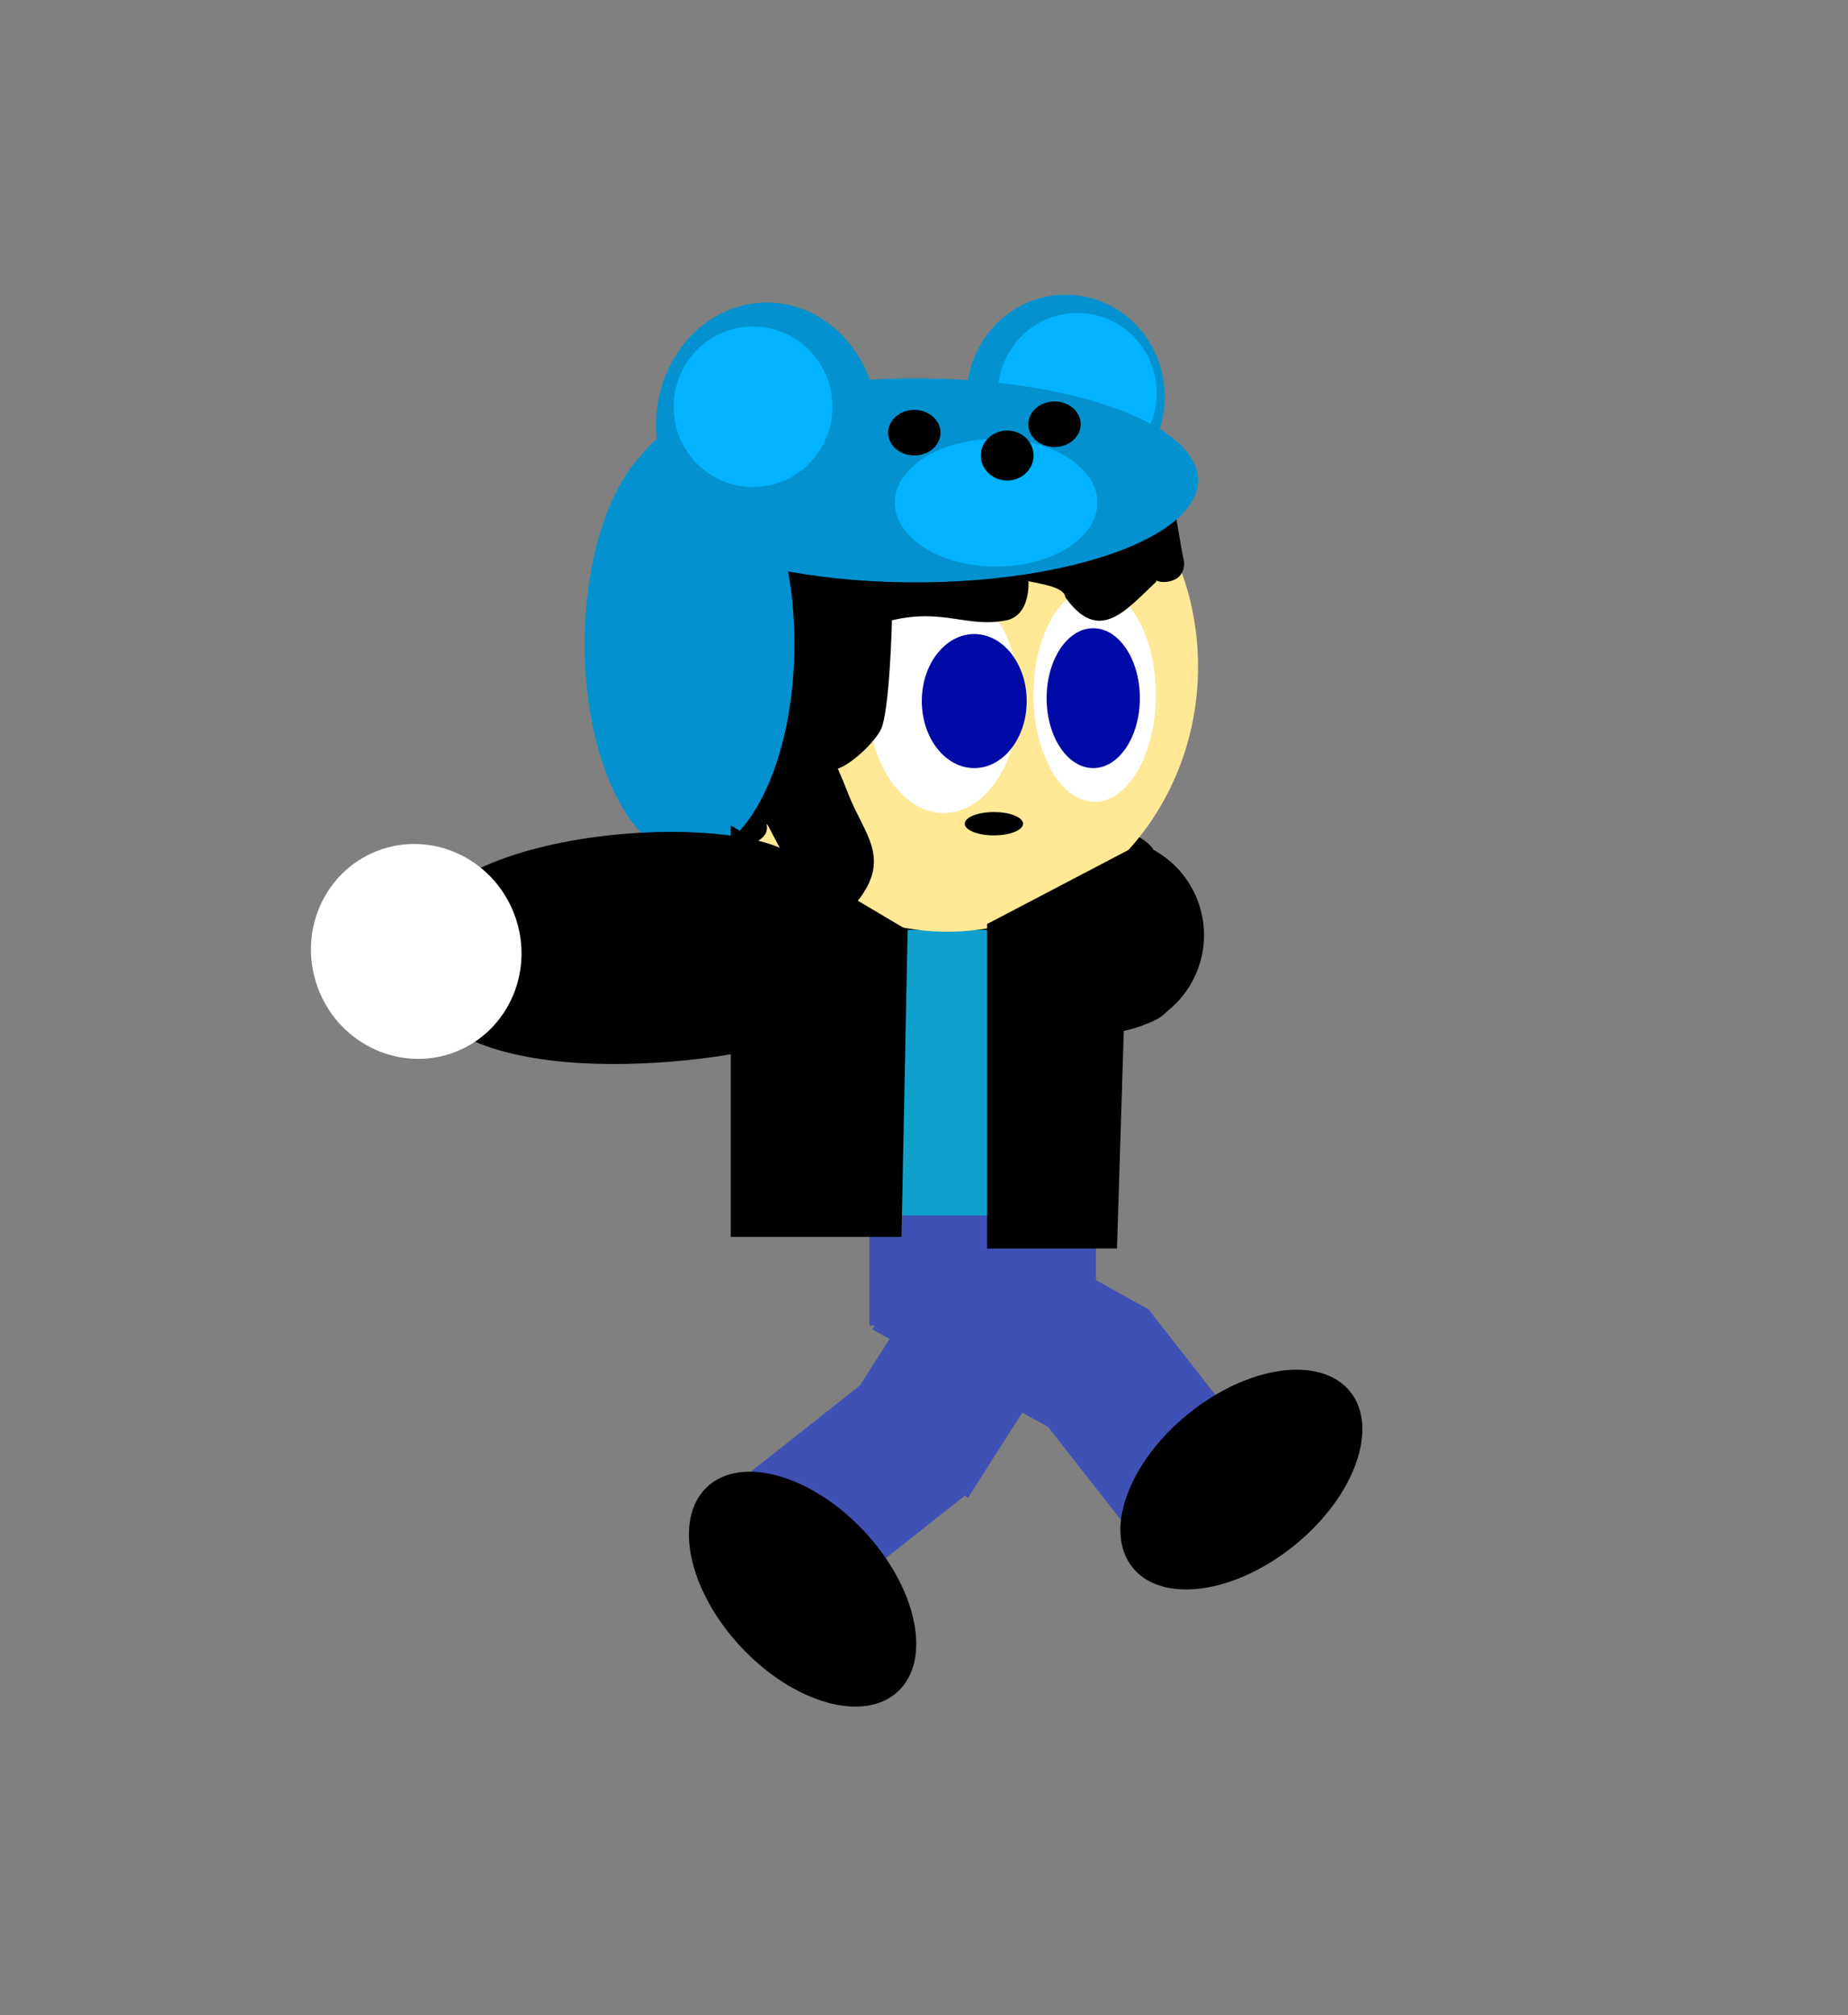 <svg version="1.1" xmlns="http://www.w3.org/2000/svg" xmlns:xlink="http://www.w3.org/1999/xlink" width="47.571" height="51.857" viewBox="0,0,47.571,51.857"><rect x="0" y="0" width="47.571" height="51.857" fill="#808080" stroke="none"/><g transform="translate(-296.214,-153.5)"><g data-paper-data="{&quot;isPaintingLayer&quot;:true}" fill-rule="nonzero" stroke-linejoin="miter" stroke-miterlimit="10" stroke-dasharray="" stroke-dashoffset="0" style="mix-blend-mode: normal"><path d="M296.214,205.357v-51.857h47.571v51.857z" fill="none" stroke="none" stroke-width="0" stroke-linecap="butt"/><path d="M314.058,192.545l4.713,-3.726l2.419,3.059l-4.713,3.726z" fill="#3f51b5" stroke="none" stroke-width="0" stroke-linecap="butt"/><path d="M326.023,179.711c-0.081,0.049 -0.194,0.099 -0.333,0.15c-0.021,0.009 -0.042,0.017 -0.063,0.026c-0.147,0.058 -0.297,0.102 -0.447,0.131c-2.654,0.7 -9.697,1.186 -9.37,-2.558c0.279,-3.196 9.183,-3.588 10.101,-2.088c0.493,0.27 0.898,0.708 1.121,1.272c0.414,1.046 0.073,2.205 -0.763,2.872c-0.071,0.074 -0.153,0.14 -0.247,0.196z" data-paper-data="{&quot;origRot&quot;:0,&quot;origPos&quot;:null}" fill="#000000" stroke="none" stroke-width="0.5" stroke-linecap="butt"/><path d="M326.448,194.374l-3.705,-4.73l3.07,-2.405l3.705,4.73z" fill="#3f51b5" stroke="none" stroke-width="0" stroke-linecap="butt"/><path d="M323.929,190.627l-5.255,-2.914l1.891,-3.411l5.255,2.914z" fill="#3f51b5" stroke="none" stroke-width="0" stroke-linecap="butt"/><path d="M330.966,189.307c0.757,0.933 0.118,2.705 -1.427,3.957c-1.544,1.252 -3.41,1.511 -4.166,0.578c-0.757,-0.933 -0.118,-2.705 1.427,-3.957c1.544,-1.252 3.41,-1.511 4.166,-0.578z" fill="#000000" stroke="none" stroke-width="0" stroke-linecap="butt"/><path d="M319.325,185.529v-8.1h2.7v8.1z" data-paper-data="{&quot;origPos&quot;:null}" fill="#0fa1cc" stroke="none" stroke-width="0" stroke-linecap="butt"/><path d="M317.844,189.945l3.231,-5.066l3.288,2.097l-3.231,5.066z" fill="#3f51b5" stroke="none" stroke-width="0" stroke-linecap="butt"/><path d="M318.596,187.61v-2.831h5.829v2.831z" fill="#3f51b5" stroke="none" stroke-width="0" stroke-linecap="butt"/><path d="M319.33,197.026c-0.878,0.82 -2.69,0.305 -4.046,-1.148c-1.356,-1.454 -1.744,-3.296 -0.866,-4.116c0.878,-0.82 2.69,-0.305 4.046,1.148c1.356,1.454 1.744,3.296 0.866,4.116z" fill="#000000" stroke="none" stroke-width="0" stroke-linecap="butt"/><path d="M316.982,180.188c-1.387,0.548 -2.968,-0.162 -3.531,-1.587c-0.564,-1.425 0.103,-3.025 1.49,-3.574c1.387,-0.548 2.968,0.162 3.531,1.587c0.564,1.425 -0.103,3.025 -1.49,3.574z" data-paper-data="{&quot;origPos&quot;:null,&quot;origRot&quot;:0}" fill="#ffffff" stroke="none" stroke-width="0" stroke-linecap="butt"/><path d="M318.804,164.436c0,1.74 -1.276,3.15 -2.85,3.15c-1.574,0 -2.85,-1.41 -2.85,-3.15c0,-1.74 1.276,-3.15 2.85,-3.15c1.574,0 2.85,1.41 2.85,3.15z" data-paper-data="{&quot;origPos&quot;:null}" fill="#0392cf" stroke="none" stroke-width="0" stroke-linecap="butt"/><path d="M327.054,170.656c0,3.767 -2.888,6.82 -6.45,6.82c-3.562,0 -6.45,-3.053 -6.45,-6.82c0,-3.767 2.888,-6.82 6.45,-6.82c3.562,0 6.45,3.053 6.45,6.82z" data-paper-data="{&quot;origPos&quot;:null}" fill="#ffe896" stroke="none" stroke-width="0" stroke-linecap="butt"/><path d="M320.504,174.423c-1.077,0 -1.95,-1.31 -1.95,-2.925c0,-1.615 0.873,-2.925 1.95,-2.925c1.077,0 1.95,1.31 1.95,2.925c0,1.615 -0.873,2.925 -1.95,2.925z" data-paper-data="{&quot;origPos&quot;:null}" fill="#ffffff" stroke="none" stroke-width="0" stroke-linecap="butt"/><path d="M324.392,174.133c-0.87,0 -1.575,-1.234 -1.575,-2.756c0,-1.522 0.705,-2.756 1.575,-2.756c0.87,0 1.575,1.234 1.575,2.756c0,1.522 -0.705,2.756 -1.575,2.756z" data-paper-data="{&quot;origPos&quot;:null}" fill="#ffffff" stroke="none" stroke-width="0" stroke-linecap="butt"/><path d="M322.643,171.541c0,0.953 -0.604,1.725 -1.35,1.725c-0.746,0 -1.35,-0.772 -1.35,-1.725c0,-0.953 0.604,-1.725 1.35,-1.725c0.746,0 1.35,0.772 1.35,1.725z" data-paper-data="{&quot;origPos&quot;:null}" fill="#000aa7" stroke="none" stroke-width="0" stroke-linecap="butt"/><path d="M313.872,172.66c-0.148,-0.021 -0.295,-0.041 -0.39,-0.041c-0.645,-0.055 -1.456,0.114 -1.914,-0.314c-0.153,-0.143 0.428,-1.114 0.523,-1.248c0.798,-1.125 1.724,-2.552 2.751,-3.513c0.711,0.324 -1.12,-0.895 -1.21,-1.662c-0.053,-0.454 3.893,-1.148 4.277,-1.148c0.496,0.016 3.066,-0.213 3.879,0.241c0.015,-0.18 0.02,-0.35 -0.007,-0.461c-0.112,-0.461 -0.152,-0.778 -0.082,-1.049h-0.004v-0.668h0.458c0.11,-0.102 0.242,-0.211 0.396,-0.331c0.086,0.08 0.592,0.554 0.643,0.601c0.526,0.704 1.879,0.791 2.489,1.487c0.681,0.777 0.794,2.37 1.003,3.353c0.008,0.032 0.012,0.066 0.012,0.101c0,0.026 -0.002,0.052 -0.007,0.077c-0.019,0.138 -0.099,0.318 -0.377,0.377c-0.011,0.002 -0.022,0.005 -0.034,0.006c-0.126,0.021 -0.225,0.005 -0.303,-0.029l0.002,0.032c-0.794,0.743 -1.474,1.613 -2.341,0.396c-0.015,-0.256 -0.63,-0.345 -0.948,-0.409c0.017,0.372 -0.093,0.912 -0.573,1.006c-1.007,0.198 -1.609,-0.314 -2.941,-0.002c0.001,0.089 -0.065,2.355 -0.28,2.8c-0.163,0.338 -0.747,0.893 -1.113,1.019c0.126,0.283 0.247,0.594 0.278,0.671c0.396,1.006 1.081,1.602 0.279,2.673c-1.039,1.388 -2.462,-2.305 -2.386,-1.884c0.062,0.337 -0.375,0.524 -0.893,0.626l-0.703,0.493c-0.084,0.06 -0.19,0.096 -0.304,0.096c-0.276,0 -0.5,-0.209 -0.5,-0.468v-0.267c0,-0.004 0,-0.009 0,-0.014v-0.253h0.001c0.006,-0.612 0.048,-1.852 0.317,-2.297z" data-paper-data="{&quot;origPos&quot;:null}" fill="#000000" stroke="none" stroke-width="0.5" stroke-linecap="butt"/><path d="M323.647,161.084c1.408,0 2.55,1.175 2.55,2.625c0,1.45 -1.142,2.625 -2.55,2.625c-1.408,0 -2.55,-1.175 -2.55,-2.625c0,-1.45 1.142,-2.625 2.55,-2.625z" data-paper-data="{&quot;origPos&quot;:null}" fill="#0392cf" stroke="none" stroke-width="0" stroke-linecap="butt"/><path d="M325.556,171.466c0,0.994 -0.537,1.8 -1.2,1.8c-0.663,0 -1.2,-0.806 -1.2,-1.8c0,-0.994 0.537,-1.8 1.2,-1.8c0.663,0 1.2,0.806 1.2,1.8z" data-paper-data="{&quot;origPos&quot;:null}" fill="#000aa7" stroke="none" stroke-width="0" stroke-linecap="butt"/><path d="M316.664,170.072c0,3.024 -1.209,5.475 -2.7,5.475c-1.491,0 -2.7,-2.451 -2.7,-5.475c0,-3.024 1.209,-5.475 2.7,-5.475c1.491,0 2.7,2.451 2.7,5.475z" data-paper-data="{&quot;origPos&quot;:null}" fill="#0392cf" stroke="none" stroke-width="0" stroke-linecap="butt"/><path d="M325.989,163.62c0,1.141 -0.915,2.065 -2.043,2.065c-1.129,0 -2.043,-0.925 -2.043,-2.065c0,-1.141 0.915,-2.065 2.043,-2.065c1.129,0 2.043,0.925 2.043,2.065z" data-paper-data="{&quot;origPos&quot;:null}" fill="#03b3ff" stroke="none" stroke-width="0" stroke-linecap="butt"/><path d="M327.054,165.861c0,1.45 -3.257,2.625 -7.275,2.625c-4.018,0 -7.275,-1.175 -7.275,-2.625c0,-1.45 3.257,-2.625 7.275,-2.625c4.018,0 7.275,1.175 7.275,2.625z" data-paper-data="{&quot;origPos&quot;:null}" fill="#0392cf" stroke="none" stroke-width="0" stroke-linecap="butt"/><path d="M322.549,174.697c0,0.166 -0.336,0.3 -0.75,0.3c-0.414,0 -0.75,-0.134 -0.75,-0.3c0,-0.166 0.336,-0.3 0.75,-0.3c0.414,0 0.75,0.134 0.75,0.3z" data-paper-data="{&quot;origPos&quot;:null}" fill="#000000" stroke="none" stroke-width="0" stroke-linecap="butt"/><path d="M316.991,180.088c-0.081,0.049 -0.194,0.099 -0.333,0.15c-0.021,0.009 -0.042,0.017 -0.063,0.026c-0.147,0.058 -0.297,0.102 -0.447,0.131c-2.654,0.7 -9.697,1.186 -9.37,-2.558c0.279,-3.196 9.183,-3.588 10.101,-2.088c0.493,0.27 0.898,0.708 1.121,1.272c0.414,1.046 0.073,2.205 -0.763,2.872c-0.071,0.074 -0.153,0.14 -0.247,0.196z" data-paper-data="{&quot;origRot&quot;:0,&quot;origPos&quot;:null}" fill="#000000" stroke="none" stroke-width="0.5" stroke-linecap="butt"/><path d="M307.949,180.564c-1.387,0.548 -2.968,-0.162 -3.531,-1.587c-0.564,-1.425 0.103,-3.025 1.49,-3.574c1.387,-0.548 2.968,0.162 3.531,1.587c0.564,1.425 -0.103,3.025 -1.49,3.574z" data-paper-data="{&quot;origPos&quot;:null,&quot;origRot&quot;:0}" fill="#ffffff" stroke="none" stroke-width="0" stroke-linecap="butt"/><path d="M315.275,175.179l4.05,2.4l-0.15,7.5h-3.9z" fill="#000000" stroke="#000000" stroke-width="0.5" stroke-linecap="round"/><path d="M325.025,175.779l-0.3,9.6h-2.85v-7.95z" fill="#000000" stroke="#000000" stroke-width="0.5" stroke-linecap="round"/><path d="M324.463,166.436c0,0.907 -1.167,1.643 -2.607,1.643c-1.44,0 -2.607,-0.736 -2.607,-1.643c0,-0.907 1.167,-1.643 2.607,-1.643c1.44,0 2.607,0.736 2.607,1.643z" data-paper-data="{&quot;origPos&quot;:null}" fill="#03b3ff" stroke="none" stroke-width="0" stroke-linecap="butt"/><path d="M322.82,165.222c0,0.355 -0.304,0.643 -0.679,0.643c-0.375,0 -0.679,-0.288 -0.679,-0.643c0,-0.355 0.304,-0.643 0.679,-0.643c0.375,0 0.679,0.288 0.679,0.643z" data-paper-data="{&quot;origPos&quot;:null}" fill="#000000" stroke="none" stroke-width="0" stroke-linecap="butt"/><path d="M320.424,164.635c0,0.324 -0.302,0.587 -0.674,0.587c-0.372,0 -0.674,-0.263 -0.674,-0.587c0,-0.324 0.302,-0.587 0.674,-0.587c0.372,0 0.674,0.263 0.674,0.587z" data-paper-data="{&quot;origPos&quot;:null}" fill="#000000" stroke="none" stroke-width="0" stroke-linecap="butt"/><path d="M324.033,164.417c0,0.324 -0.302,0.587 -0.674,0.587c-0.372,0 -0.674,-0.263 -0.674,-0.587c0,-0.324 0.302,-0.587 0.674,-0.587c0.372,0 0.674,0.263 0.674,0.587z" data-paper-data="{&quot;origPos&quot;:null}" fill="#000000" stroke="none" stroke-width="0" stroke-linecap="butt"/><path d="M317.641,163.968c0,1.141 -0.915,2.065 -2.043,2.065c-1.129,0 -2.043,-0.925 -2.043,-2.065c0,-1.141 0.915,-2.065 2.043,-2.065c1.129,0 2.043,0.925 2.043,2.065z" data-paper-data="{&quot;origPos&quot;:null}" fill="#03b3ff" stroke="none" stroke-width="0" stroke-linecap="butt"/></g></g></svg>